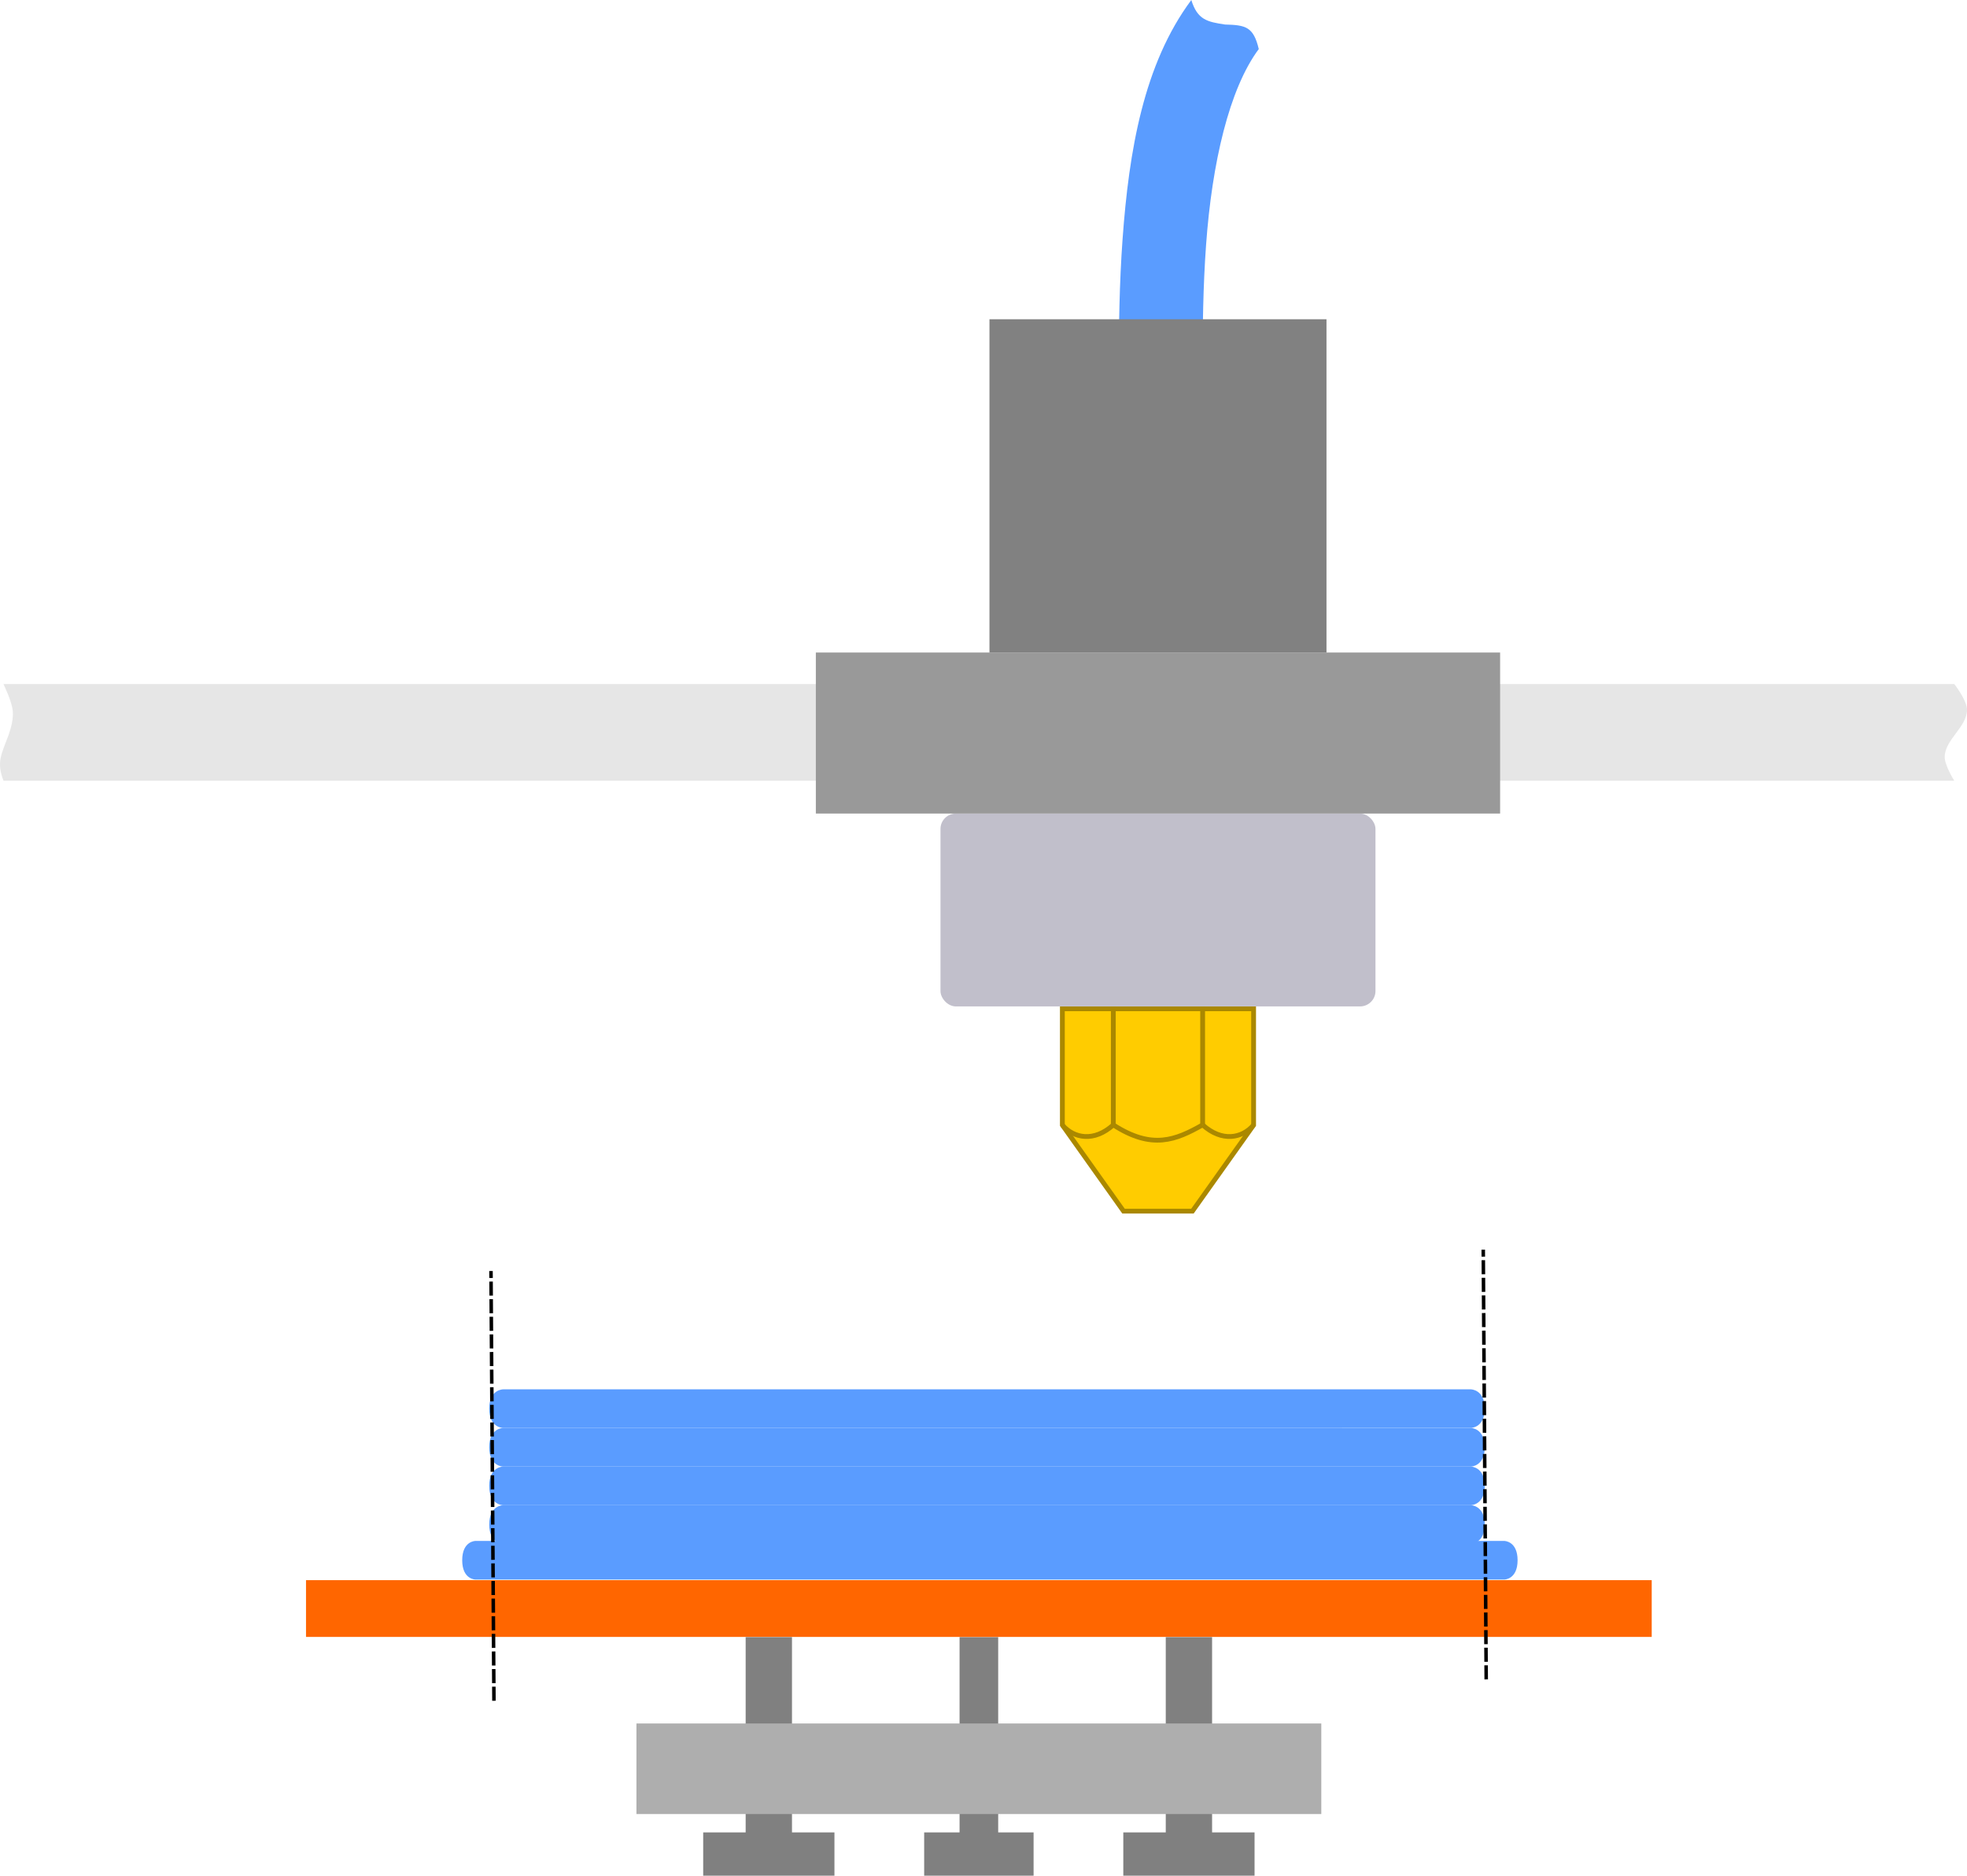 <?xml version="1.0" encoding="UTF-8" standalone="no"?>
<svg
   xmlns:osb="http://www.openswatchbook.org/uri/2009/osb"
   xmlns:dc="http://purl.org/dc/elements/1.1/"
   xmlns:cc="http://creativecommons.org/ns#"
   xmlns:rdf="http://www.w3.org/1999/02/22-rdf-syntax-ns#"
   xmlns:svg="http://www.w3.org/2000/svg"
   xmlns="http://www.w3.org/2000/svg"
   xmlns:sodipodi="http://sodipodi.sourceforge.net/DTD/sodipodi-0.dtd"
   xmlns:inkscape="http://www.inkscape.org/namespaces/inkscape"
   width="126.648mm"
   height="120.75mm"
   viewBox="0 0 126.648 120.75"
   version="1.1"
   id="svg8"
   inkscape:version="1.0 (4035a4fb49, 2020-05-01)"
   sodipodi:docname="034.svg"
   inkscape:export-xdpi="205.25"
   inkscape:export-ydpi="205.25">
  <title
     id="title9220">XY Compensation de la première couche</title>
  <defs
     id="defs2">
    <inkscape:path-effect
       effect="bspline"
       id="path-effect1473"
       is_visible="true"
       lpeversion="1"
       weight="33.333"
       steps="2"
       helper_size="0"
       apply_no_weight="true"
       apply_with_weight="true"
       only_selected="false" />
    <inkscape:path-effect
       only_selected="false"
       apply_with_weight="true"
       apply_no_weight="true"
       helper_size="0"
       steps="2"
       weight="33.333"
       lpeversion="1"
       is_visible="true"
       id="path-effect1454"
       effect="bspline" />
    <marker
       inkscape:isstock="true"
       style="overflow:visible"
       id="marker8998"
       refX="0"
       refY="0"
       orient="auto"
       inkscape:stockid="Arrow2Send">
      <path
         transform="matrix(-0.3,0,0,-0.3,0.69,0)"
         d="M 8.719,4.034 -2.207,0.016 8.719,-4.002 c -1.745,2.372 -1.735,5.617 -6e-7,8.035 z"
         style="fill:#ffffff;fill-opacity:1;fill-rule:evenodd;stroke:#ffffff;stroke-width:0.625;stroke-linejoin:round;stroke-opacity:1"
         id="path8996" />
    </marker>
    <marker
       inkscape:isstock="true"
       style="overflow:visible"
       id="marker8994"
       refX="0"
       refY="0"
       orient="auto"
       inkscape:stockid="Arrow2Sstart">
      <path
         transform="matrix(0.3,0,0,0.3,-0.69,0)"
         d="M 8.719,4.034 -2.207,0.016 8.719,-4.002 c -1.745,2.372 -1.735,5.617 -6e-7,8.035 z"
         style="fill:#ffffff;fill-opacity:1;fill-rule:evenodd;stroke:#ffffff;stroke-width:0.625;stroke-linejoin:round;stroke-opacity:1"
         id="path8992" />
    </marker>
    <marker
       inkscape:isstock="true"
       style="overflow:visible"
       id="marker9000"
       refX="0"
       refY="0"
       orient="auto"
       inkscape:stockid="Arrow2Send">
      <path
         transform="matrix(-0.3,0,0,-0.3,0.69,0)"
         d="M 8.719,4.034 -2.207,0.016 8.719,-4.002 c -1.745,2.372 -1.735,5.617 -6e-7,8.035 z"
         style="fill:#ffffff;fill-opacity:1;fill-rule:evenodd;stroke:#ffffff;stroke-width:0.625;stroke-linejoin:round;stroke-opacity:1"
         id="path8998" />
    </marker>
    <marker
       inkscape:isstock="true"
       style="overflow:visible"
       id="marker8918"
       refX="0"
       refY="0"
       orient="auto"
       inkscape:stockid="Arrow2Sstart">
      <path
         transform="matrix(0.3,0,0,0.3,-0.69,0)"
         d="M 8.719,4.034 -2.207,0.016 8.719,-4.002 c -1.745,2.372 -1.735,5.617 -6e-7,8.035 z"
         style="fill:#ffffff;fill-opacity:1;fill-rule:evenodd;stroke:#ffffff;stroke-width:0.625;stroke-linejoin:round;stroke-opacity:1"
         id="path8916" />
    </marker>
    <marker
       inkscape:stockid="Arrow2Mend"
       orient="auto"
       refY="0"
       refX="0"
       id="Arrow2Mend"
       style="overflow:visible"
       inkscape:isstock="true">
      <path
         id="path4839"
         style="fill:#ff0000;fill-opacity:1;fill-rule:evenodd;stroke:#ff0000;stroke-width:0.625;stroke-linejoin:round;stroke-opacity:1"
         d="M 8.719,4.034 -2.207,0.016 8.719,-4.002 c -1.745,2.372 -1.735,5.617 -6e-7,8.035 z"
         transform="scale(-0.6)" />
    </marker>
    <marker
       inkscape:stockid="Arrow2Mstart"
       orient="auto"
       refY="0"
       refX="0"
       id="Arrow2Mstart"
       style="overflow:visible"
       inkscape:isstock="true">
      <path
         id="path4836"
         style="fill:#ff0000;fill-opacity:1;fill-rule:evenodd;stroke:#ff0000;stroke-width:0.625;stroke-linejoin:round;stroke-opacity:1"
         d="M 8.719,4.034 -2.207,0.016 8.719,-4.002 c -1.745,2.372 -1.735,5.617 -6e-7,8.035 z"
         transform="scale(0.6)" />
    </marker>
    <marker
       inkscape:stockid="Arrow1Mstart"
       orient="auto"
       refY="0"
       refX="0"
       id="marker5160"
       style="overflow:visible"
       inkscape:isstock="true">
      <path
         id="path5158"
         d="M 0,0 5,-5 -12.5,0 5,5 Z"
         style="fill:#ff0000;fill-opacity:1;fill-rule:evenodd;stroke:#ff0000;stroke-width:1pt;stroke-opacity:1"
         transform="matrix(0.4,0,0,0.4,4,0)" />
    </marker>
    <marker
       inkscape:stockid="Arrow1Mend"
       orient="auto"
       refY="0"
       refX="0"
       id="Arrow1Mend"
       style="overflow:visible"
       inkscape:isstock="true">
      <path
         id="path4821"
         d="M 0,0 5,-5 -12.5,0 5,5 Z"
         style="fill:#ff0000;fill-opacity:1;fill-rule:evenodd;stroke:#ff0000;stroke-width:1pt;stroke-opacity:1"
         transform="matrix(-0.4,0,0,-0.4,-4,0)" />
    </marker>
    <marker
       inkscape:stockid="Arrow1Mstart"
       orient="auto"
       refY="0"
       refX="0"
       id="Arrow1Mstart"
       style="overflow:visible"
       inkscape:isstock="true">
      <path
         id="path4818"
         d="M 0,0 5,-5 -12.5,0 5,5 Z"
         style="fill:#ff0000;fill-opacity:1;fill-rule:evenodd;stroke:#ff0000;stroke-width:1pt;stroke-opacity:1"
         transform="matrix(0.4,0,0,0.4,4,0)" />
    </marker>
    <marker
       inkscape:stockid="Arrow1Lstart"
       orient="auto"
       refY="0"
       refX="0"
       id="Arrow1Lstart"
       style="overflow:visible"
       inkscape:isstock="true">
      <path
         id="path4812"
         d="M 0,0 5,-5 -12.5,0 5,5 Z"
         style="fill:#ff0000;fill-opacity:1;fill-rule:evenodd;stroke:#ff0000;stroke-width:1pt;stroke-opacity:1"
         transform="matrix(0.8,0,0,0.8,10,0)" />
    </marker>
    <inkscape:path-effect
       lpeversion="0"
       steps="8"
       equidistant_spacing="true"
       trajectory="m 110.254,95.159 v -9e-5"
       is_visible="true"
       id="path-effect6324"
       effect="interpolate" />
    <inkscape:path-effect
       lpeversion="0"
       steps="5"
       equidistant_spacing="true"
       trajectory="m 80.488,98.665 -3e-6,-8.9e-5"
       is_visible="true"
       id="path-effect2617"
       effect="interpolate" />
    <inkscape:path-effect
       lpeversion="0"
       interpolator_type="Linear"
       is_visible="true"
       id="path-effect2615"
       effect="interpolate_points" />
    <inkscape:path-effect
       close="true"
       join="true"
       fuse="false"
       lpeversion="0"
       reversesecond="false"
       secondpath=""
       linkedpath=""
       is_visible="true"
       id="path-effect7754"
       effect="fill_between_strokes" />
    <inkscape:path-effect
       lpeversion="0"
       min_radius="5"
       phi="5"
       teeth="10"
       is_visible="true"
       id="path-effect7752"
       effect="gears" />
    <inkscape:path-effect
       lpeversion="0"
       back_thickness="0.25"
       front_thickness="1"
       stroke_width_bottom="1"
       stroke_width_top="1"
       fat_output="true"
       bottom_smth_variation="0;1"
       top_smth_variation="0;1"
       scale_tb="1"
       scale_tf="1"
       scale_bb="1"
       scale_bf="1"
       top_tgt_variation="0;1"
       bottom_tgt_variation="0;1"
       top_edge_variation="2.318;1"
       bottom_edge_variation="2.318;1"
       bender="80.488,98.665 , 5,0"
       do_bend="true"
       growth="0"
       dist_rdm="75;1"
       direction="80.488,93.665 , 5.795,0"
       is_visible="true"
       id="path-effect7750"
       effect="rough_hatches" />
    <inkscape:path-effect
       lpeversion="0"
       interpolator_type="Linear"
       is_visible="true"
       id="path-effect7748"
       effect="interpolate_points" />
    <inkscape:path-effect
       lpeversion="0"
       spray_tool_friendly="false"
       fixed_displacement="false"
       shift_nodes="true"
       handles="along"
       global_randomize="1;1"
       displace_y="10;1"
       displace_x="10;1"
       segments="2"
       max_segment_size="10"
       method="segments"
       is_visible="true"
       id="path-effect7746"
       effect="roughen" />
    <inkscape:path-effect
       lpeversion="0"
       border_marks="both"
       mark_dir="left"
       offset="0"
       shift="0"
       major_mark_steps="5"
       minor_mark_length="7"
       mark_length="14"
       mark_distance="20"
       unit="px"
       is_visible="true"
       id="path-effect7744"
       effect="ruler" />
    <inkscape:path-effect
       original_d="false"
       show_center_node="false"
       lpeversion="0"
       scale_nodes_and_handles="10"
       original_path="true"
       handles="true"
       nodes="true"
       is_visible="true"
       id="path-effect7738"
       effect="show_handles" />
    <inkscape:path-effect
       lpeversion="0"
       simplify_just_coalesce="false"
       simplify_individual_paths="false"
       helper_size="5"
       smooth_angles="0"
       threshold="0.002"
       steps="3"
       is_visible="true"
       id="path-effect7736"
       effect="simplify" />
    <inkscape:path-effect
       lpeversion="0"
       tgtlength_rdm="0.3;1"
       tgtlength="100"
       tgtscale="10"
       tgt_places_rdmness="1;1"
       nbtangents="5"
       tremble_frequency="1"
       tremble_size="5;1"
       parallel_offset="5;1"
       ends_tolerance="0.1;1"
       strokeoverlap_rdm="0.3;1"
       strokeoverlap="0.3"
       strokelength_rdm="0.3;1"
       strokelength="100"
       nbiter_approxstrokes="5"
       is_visible="true"
       id="path-effect7734"
       effect="sketch" />
    <inkscape:path-effect
       lpeversion="0"
       is_visible="true"
       id="path-effect7732"
       effect="spiro" />
    <inkscape:path-effect
       lock_length="false"
       lpeversion="0"
       lock_angle="false"
       lock_lenght="false"
       flip_horizontal="false"
       flip_vertical="false"
       from_original_width="false"
       elastic="false"
       offset="0"
       stretch="1"
       helper_size="3"
       last_knot="12"
       first_knot="1"
       is_visible="true"
       id="path-effect7728"
       end="80.488,92.941"
       start="76.363,87.834"
       effect="transform_2pts" />
    <inkscape:path-effect
       lpeversion="0"
       maxComplexity="1000"
       drawall="true"
       nbgenerations="1"
       similar_only="false"
       generator="m 68.899,110.255 h 7.726 m 7.726,0 h 7.726"
       ref_path="M 68.899,98.665 H 92.078"
       is_visible="true"
       id="path-effect4037"
       effect="vonkoch" />
    <inkscape:path-effect
       lpeversion="0"
       interpolator_type="Linear"
       is_visible="true"
       id="path-effect4035"
       effect="interpolate_points" />
    <inkscape:path-effect
       lpeversion="0"
       interpolator_type="Linear"
       is_visible="true"
       id="path-effect3996"
       effect="interpolate_points" />
    <inkscape:path-effect
       lpeversion="0"
       interpolator_type="Linear"
       is_visible="true"
       id="path-effect3990"
       effect="interpolate_points" />
    <inkscape:path-effect
       lpeversion="0"
       interpolator_type="Linear"
       is_visible="true"
       id="path-effect3980"
       effect="interpolate_points" />
    <marker
       inkscape:stockid="DotL"
       orient="auto"
       refY="0"
       refX="0"
       id="DotL"
       style="overflow:visible"
       inkscape:isstock="true">
      <path
         inkscape:connector-curvature="0"
         id="path1538"
         d="m -2.5,-1 c 0,2.76 -2.24,5 -5,5 -2.76,0 -5,-2.24 -5,-5 0,-2.76 2.24,-5 5,-5 2.76,0 5,2.24 5,5 z"
         style="fill:#4d4d4d;fill-opacity:1;fill-rule:evenodd;stroke:#4d4d4d;stroke-width:1pt;stroke-opacity:1"
         transform="matrix(0.8,0,0,0.8,5.92,0.8)" />
    </marker>
    <marker
       style="overflow:visible"
       refY="0"
       refX="0"
       orient="auto"
       id="DistanceX">
      <path
         inkscape:connector-curvature="0"
         id="path836"
         style="stroke:#000000;stroke-width:0.5"
         d="M 3,-3 -3,3 M 0,-5 V 5" />
    </marker>
    <pattern
       y="0"
       x="0"
       width="8"
       patternUnits="userSpaceOnUse"
       id="Hatch"
       height="8">
      <path
         id="path839"
         stroke-width="0.25"
         stroke="#000000"
         linecap="square"
         d="M8 4 l-4,4" />
      <path
         id="path841"
         stroke-width="0.25"
         stroke="#000000"
         linecap="square"
         d="M6 2 l-4,4" />
      <path
         id="path843"
         stroke-width="0.25"
         stroke="#000000"
         linecap="square"
         d="M4 0 l-4,4" />
    </pattern>
    <symbol
       id="*MODEL_SPACE" />
    <symbol
       id="*PAPER_SPACE" />
    <marker
       id="DistanceX-1"
       orient="auto"
       refX="0"
       refY="0"
       style="overflow:visible">
      <path
         inkscape:connector-curvature="0"
         d="M 3,-3 -3,3 M 0,-5 V 5"
         style="stroke:#000000;stroke-width:0.5"
         id="path7369" />
    </marker>
    <pattern
       height="8"
       id="Hatch-4"
       patternUnits="userSpaceOnUse"
       width="8"
       x="0"
       y="0">
      <path
         d="M8 4 l-4,4"
         linecap="square"
         stroke="#000000"
         stroke-width="0.25"
         id="path7372" />
      <path
         d="M6 2 l-4,4"
         linecap="square"
         stroke="#000000"
         stroke-width="0.25"
         id="path7374" />
      <path
         d="M4 0 l-4,4"
         linecap="square"
         stroke="#000000"
         stroke-width="0.25"
         id="path7376" />
    </pattern>
    <symbol
       id="*MODEL_SPACE-9" />
    <symbol
       id="*PAPER_SPACE-1" />
    <linearGradient
       id="linearGradient2050"
       osb:paint="solid">
      <stop
         style="stop-color:#cccccc;stop-opacity:1;"
         offset="0"
         id="stop2048" />
    </linearGradient>
    <marker
       style="overflow:visible"
       id="marker9992"
       refX="0"
       refY="0"
       orient="auto">
      <path
         transform="matrix(-0.3,0,0,-0.3,0.69,0)"
         d="M 8.719,4.034 -2.207,0.016 8.719,-4.002 c -1.745,2.372 -1.735,5.617 -6e-7,8.035 z"
         style="fill:#ffffff;fill-opacity:1;fill-rule:evenodd;stroke:#ffffff;stroke-width:0.625;stroke-linejoin:round;stroke-opacity:1"
         id="path9990" />
    </marker>
    <marker
       style="overflow:visible"
       id="marker9898"
       refX="0"
       refY="0"
       orient="auto">
      <path
         transform="matrix(0.3,0,0,0.3,-0.69,0)"
         d="M 8.719,4.034 -2.207,0.016 8.719,-4.002 c -1.745,2.372 -1.735,5.617 -6e-7,8.035 z"
         style="fill:#ffffff;fill-opacity:1;fill-rule:evenodd;stroke:#ffffff;stroke-width:0.625;stroke-linejoin:round;stroke-opacity:1"
         id="path9896" />
    </marker>
    <marker
       style="overflow:visible"
       id="marker9000-8"
       refX="0"
       refY="0"
       orient="auto">
      <path
         transform="matrix(-0.3,0,0,-0.3,0.69,0)"
         d="M 8.719,4.034 -2.207,0.016 8.719,-4.002 c -1.745,2.372 -1.735,5.617 -6e-7,8.035 z"
         style="fill:#ffffff;fill-opacity:1;fill-rule:evenodd;stroke:#ffffff;stroke-width:0.625;stroke-linejoin:round;stroke-opacity:1"
         id="path8998-0" />
    </marker>
    <marker
       style="overflow:visible"
       id="marker8918-2"
       refX="0"
       refY="0"
       orient="auto">
      <path
         transform="matrix(0.3,0,0,0.3,-0.69,0)"
         d="M 8.719,4.034 -2.207,0.016 8.719,-4.002 c -1.745,2.372 -1.735,5.617 -6e-7,8.035 z"
         style="fill:#ffffff;fill-opacity:1;fill-rule:evenodd;stroke:#ffffff;stroke-width:0.625;stroke-linejoin:round;stroke-opacity:1"
         id="path8916-4" />
    </marker>
    <marker
       orient="auto"
       refY="0"
       refX="0"
       id="Arrow2Mend-8"
       style="overflow:visible">
      <path
         id="path4839-3"
         style="fill:#ff0000;fill-opacity:1;fill-rule:evenodd;stroke:#ff0000;stroke-width:0.625;stroke-linejoin:round;stroke-opacity:1"
         d="M 8.719,4.034 -2.207,0.016 8.719,-4.002 c -1.745,2.372 -1.735,5.617 -6e-7,8.035 z"
         transform="scale(-0.6)" />
    </marker>
    <marker
       orient="auto"
       refY="0"
       refX="0"
       id="Arrow2Mstart-9"
       style="overflow:visible">
      <path
         id="path4836-0"
         style="fill:#ff0000;fill-opacity:1;fill-rule:evenodd;stroke:#ff0000;stroke-width:0.625;stroke-linejoin:round;stroke-opacity:1"
         d="M 8.719,4.034 -2.207,0.016 8.719,-4.002 c -1.745,2.372 -1.735,5.617 -6e-7,8.035 z"
         transform="scale(0.6)" />
    </marker>
    <marker
       orient="auto"
       refY="0"
       refX="0"
       id="marker5160-5"
       style="overflow:visible">
      <path
         id="path5158-2"
         d="M 0,0 5,-5 -12.5,0 5,5 Z"
         style="fill:#ff0000;fill-opacity:1;fill-rule:evenodd;stroke:#ff0000;stroke-width:1pt;stroke-opacity:1"
         transform="matrix(0.4,0,0,0.4,4,0)" />
    </marker>
    <marker
       orient="auto"
       refY="0"
       refX="0"
       id="Arrow1Mend-2"
       style="overflow:visible">
      <path
         id="path4821-7"
         d="M 0,0 5,-5 -12.5,0 5,5 Z"
         style="fill:#ff0000;fill-opacity:1;fill-rule:evenodd;stroke:#ff0000;stroke-width:1pt;stroke-opacity:1"
         transform="matrix(-0.4,0,0,-0.4,-4,0)" />
    </marker>
    <marker
       orient="auto"
       refY="0"
       refX="0"
       id="Arrow1Mstart-3"
       style="overflow:visible">
      <path
         id="path4818-7"
         d="M 0,0 5,-5 -12.5,0 5,5 Z"
         style="fill:#ff0000;fill-opacity:1;fill-rule:evenodd;stroke:#ff0000;stroke-width:1pt;stroke-opacity:1"
         transform="matrix(0.4,0,0,0.4,4,0)" />
    </marker>
    <marker
       orient="auto"
       refY="0"
       refX="0"
       id="Arrow1Lstart-9"
       style="overflow:visible">
      <path
         id="path4812-0"
         d="M 0,0 5,-5 -12.5,0 5,5 Z"
         style="fill:#ff0000;fill-opacity:1;fill-rule:evenodd;stroke:#ff0000;stroke-width:1pt;stroke-opacity:1"
         transform="matrix(0.8,0,0,0.8,10,0)" />
    </marker>
    <marker
       orient="auto"
       refY="0"
       refX="0"
       id="DotL-2"
       style="overflow:visible">
      <path
         id="path1538-3"
         d="m -2.5,-1 c 0,2.76 -2.24,5 -5,5 -2.76,0 -5,-2.24 -5,-5 0,-2.76 2.24,-5 5,-5 2.76,0 5,2.24 5,5 z"
         style="fill:#4d4d4d;fill-opacity:1;fill-rule:evenodd;stroke:#4d4d4d;stroke-width:1pt;stroke-opacity:1"
         transform="matrix(0.8,0,0,0.8,5.92,0.8)" />
    </marker>
    <marker
       style="overflow:visible"
       refY="0"
       refX="0"
       orient="auto"
       id="DistanceX-9">
      <path
         id="path836-9"
         style="stroke:#000000;stroke-width:0.5"
         d="M 3,-3 -3,3 M 0,-5 V 5" />
    </marker>
    <pattern
       y="0"
       x="0"
       width="8"
       patternUnits="userSpaceOnUse"
       id="Hatch-7"
       height="8">
      <path
         id="path839-0"
         stroke-width="0.25"
         stroke="#000000"
         linecap="square"
         d="M8 4 l-4,4" />
      <path
         id="path841-3"
         stroke-width="0.25"
         stroke="#000000"
         linecap="square"
         d="M6 2 l-4,4" />
      <path
         id="path843-9"
         stroke-width="0.25"
         stroke="#000000"
         linecap="square"
         d="M4 0 l-4,4" />
    </pattern>
    <symbol
       id="*MODEL_SPACE-8" />
    <symbol
       id="*PAPER_SPACE-6" />
    <marker
       id="DistanceX-1-5"
       orient="auto"
       refX="0"
       refY="0"
       style="overflow:visible">
      <path
         d="M 3,-3 -3,3 M 0,-5 V 5"
         style="stroke:#000000;stroke-width:0.5"
         id="path7369-7" />
    </marker>
    <pattern
       height="8"
       id="Hatch-4-6"
       patternUnits="userSpaceOnUse"
       width="8"
       x="0"
       y="0">
      <path
         d="M8 4 l-4,4"
         linecap="square"
         stroke="#000000"
         stroke-width="0.25"
         id="path7372-2" />
      <path
         d="M6 2 l-4,4"
         linecap="square"
         stroke="#000000"
         stroke-width="0.25"
         id="path7374-7" />
      <path
         d="M4 0 l-4,4"
         linecap="square"
         stroke="#000000"
         stroke-width="0.25"
         id="path7376-0" />
    </pattern>
    <symbol
       id="*MODEL_SPACE-9-3" />
    <symbol
       id="*PAPER_SPACE-1-9" />
  </defs>
  <sodipodi:namedview
     fit-margin-bottom="0"
     fit-margin-right="0"
     fit-margin-left="0"
     fit-margin-top="0"
     id="base"
     pagecolor="#ffffff"
     bordercolor="#666666"
     borderopacity="1.0"
     inkscape:pageopacity="1"
     inkscape:pageshadow="2"
     inkscape:zoom="1.4"
     inkscape:cx="450.10366"
     inkscape:cy="165.90626"
     inkscape:document-units="mm"
     inkscape:current-layer="layer1"
     showgrid="false"
     inkscape:window-width="1920"
     inkscape:window-height="1017"
     inkscape:window-x="1592"
     inkscape:window-y="-8"
     inkscape:window-maximized="1"
     inkscape:snap-bbox="true"
     inkscape:bbox-paths="true"
     inkscape:bbox-nodes="true"
     inkscape:snap-bbox-edge-midpoints="true"
     inkscape:snap-bbox-midpoints="true"
     inkscape:snap-nodes="true"
     showguides="true"
     inkscape:pagecheckerboard="false"
     showborder="true"
     inkscape:showpageshadow="true"
     borderlayer="false"
     inkscape:snap-perpendicular="true"
     inkscape:snap-tangential="true"
     inkscape:snap-global="true"
     inkscape:guide-bbox="true"
     inkscape:snap-center="true"
     inkscape:snap-object-midpoints="true"
     inkscape:document-rotation="0" />
  <g
     inkscape:label="Layer 1"
     inkscape:groupmode="layer"
     id="layer1"
     transform="translate(-154.078,-156.266)">
    <path
       sodipodi:nodetypes="ccccccccc"
       inkscape:connector-curvature="0"
       id="path4485"
       d="m 215.861,261.657 v 12.575 h -2.279 v 2.784 h 7.045 v -2.784 h -2.279 v -12.575 z"
       style="opacity:1;fill:#808080;fill-opacity:1;fill-rule:evenodd;stroke:none;stroke-width:0.281;stroke-linecap:square;stroke-linejoin:miter;stroke-miterlimit:4;stroke-dasharray:none;stroke-dashoffset:0;stroke-opacity:1" />
    <path
       style="opacity:1;fill:#e6e6e6;fill-opacity:1;fill-rule:evenodd;stroke:none;stroke-width:0.308;stroke-linecap:square;stroke-linejoin:miter;stroke-miterlimit:4;stroke-dasharray:none;stroke-dashoffset:0;stroke-opacity:1"
       d="m 154.301,200.302 h 125.604 c 0,0 0.814,1.032 0.82,1.642 0.011,1.113 -1.398,1.912 -1.435,3.024 -0.019,0.556 0.615,1.556 0.615,1.556 H 154.301 c -0.452,-1.182 -0.153,-1.652 0.331,-2.948 0.171,-0.491 0.311,-1.017 0.269,-1.535 -0.049,-0.611 -0.601,-1.74 -0.601,-1.74 z"
       id="rect4209"
       inkscape:connector-curvature="0"
       sodipodi:nodetypes="ccaacccsc" />
    <rect
       style="opacity:1;fill:#ff6600;fill-opacity:1;fill-rule:evenodd;stroke:none;stroke-width:0.419;stroke-linecap:square;stroke-linejoin:miter;stroke-miterlimit:4;stroke-dasharray:none;stroke-dashoffset:0;stroke-opacity:1"
       id="rect4211"
       width="86.645"
       height="3.654"
       x="173.781"
       y="257.992" />
    <path
       style="opacity:1;fill:#808080;fill-opacity:1;fill-rule:evenodd;stroke:none;stroke-width:0.308;stroke-linecap:square;stroke-linejoin:miter;stroke-miterlimit:4;stroke-dasharray:none;stroke-dashoffset:0;stroke-opacity:1"
       d="m 202.088,261.657 v 12.575 h -2.734 v 2.784 h 8.451 v -2.784 h -2.734 v -12.575 z"
       id="rect4459"
       inkscape:connector-curvature="0"
       sodipodi:nodetypes="ccccccccc" />
    <path
       sodipodi:nodetypes="ccccccccc"
       inkscape:connector-curvature="0"
       id="path4495"
       d="m 232.12,261.657 v 12.575 h 2.734 v 2.784 h -8.451 v -2.784 h 2.734 v -12.575 z"
       style="opacity:1;fill:#808080;fill-opacity:1;fill-rule:evenodd;stroke:none;stroke-width:0.308;stroke-linecap:square;stroke-linejoin:miter;stroke-miterlimit:4;stroke-dasharray:none;stroke-dashoffset:0;stroke-opacity:1" />
    <rect
       ry="0"
       y="267.218"
       x="195.056"
       height="5.832"
       width="44.095"
       id="rect4213"
       style="opacity:1;fill:#aeaeae;fill-opacity:1;fill-rule:evenodd;stroke:none;stroke-width:0.154;stroke-linecap:square;stroke-linejoin:miter;stroke-miterlimit:4;stroke-dasharray:none;stroke-dashoffset:0;stroke-opacity:1" />
    <g
       transform="translate(45.665)"
       id="g9141">
      <path
         style="color:#000000;font-style:normal;font-variant:normal;font-weight:normal;font-stretch:normal;font-size:medium;line-height:normal;font-family:sans-serif;font-variant-ligatures:normal;font-variant-position:normal;font-variant-caps:normal;font-variant-numeric:normal;font-variant-alternates:normal;font-feature-settings:normal;text-indent:0;text-align:start;text-decoration:none;text-decoration-line:none;text-decoration-style:solid;text-decoration-color:#000000;letter-spacing:normal;word-spacing:normal;text-transform:none;writing-mode:lr-tb;direction:ltr;text-orientation:mixed;dominant-baseline:auto;baseline-shift:baseline;text-anchor:start;white-space:normal;shape-padding:0;clip-rule:nonzero;display:inline;overflow:visible;visibility:visible;opacity:1;isolation:auto;mix-blend-mode:normal;color-interpolation:sRGB;color-interpolation-filters:linearRGB;solid-color:#000000;solid-opacity:1;vector-effect:none;fill:#5a9cff;fill-opacity:1;fill-rule:evenodd;stroke:none;stroke-width:5.358;stroke-linecap:butt;stroke-linejoin:miter;stroke-miterlimit:4;stroke-dasharray:none;stroke-dashoffset:0;stroke-opacity:1;color-rendering:auto;image-rendering:auto;shape-rendering:auto;text-rendering:auto;enable-background:accumulate"
         d="m 185.117,156.266 c 0.397,1.281 1.031,1.407 2.172,1.579 1.341,0.032 1.831,0.151 2.172,1.579 -1.91,2.565 -3.012,7.344 -3.393,12.604 -0.381,5.259 -0.159,10.931 -0.137,15.485 l -5.391,0.025 c -0.021,-4.393 -0.259,-10.219 0.152,-15.891 0.411,-5.672 1.357,-11.259 4.425,-15.379 v 0 0 z"
         id="path4806"
         inkscape:connector-curvature="0"
         sodipodi:nodetypes="cccsccsccccc" />
      <g
         transform="matrix(0.62,0,0,0.613,90.901,118.271)"
         id="g4517">
        <g
           id="g4203"
           transform="translate(43.5,110.115)">
          <path
             sodipodi:nodetypes="ccccccc"
             inkscape:connector-curvature="0"
             id="rect4162"
             d="m 95.071,57.812 h 19.859 v 12.211 l -6.35,9.036 h -7.159 l -6.35,-9.036 z"
             style="opacity:1;fill:#ffcc00;fill-opacity:1;fill-rule:evenodd;stroke:#aa8800;stroke-width:0.5;stroke-linecap:square;stroke-linejoin:miter;stroke-miterlimit:4;stroke-dasharray:none;stroke-dashoffset:0;stroke-opacity:1" />
          <path
             inkscape:connector-curvature="0"
             id="path4187"
             d="M 100.362,57.562 V 70.003"
             style="color:#000000;clip-rule:nonzero;display:inline;overflow:visible;visibility:visible;opacity:1;isolation:auto;mix-blend-mode:normal;color-interpolation:sRGB;color-interpolation-filters:linearRGB;solid-color:#000000;solid-opacity:1;fill:none;fill-opacity:1;fill-rule:evenodd;stroke:#aa8800;stroke-width:0.5;stroke-linecap:butt;stroke-linejoin:miter;stroke-miterlimit:4;stroke-dasharray:none;stroke-dashoffset:0;stroke-opacity:1;color-rendering:auto;image-rendering:auto;shape-rendering:auto;text-rendering:auto;enable-background:accumulate" />
          <path
             style="color:#000000;clip-rule:nonzero;display:inline;overflow:visible;visibility:visible;opacity:1;isolation:auto;mix-blend-mode:normal;color-interpolation:sRGB;color-interpolation-filters:linearRGB;solid-color:#000000;solid-opacity:1;fill:none;fill-opacity:1;fill-rule:evenodd;stroke:#aa8800;stroke-width:0.5;stroke-linecap:butt;stroke-linejoin:miter;stroke-miterlimit:4;stroke-dasharray:none;stroke-dashoffset:0;stroke-opacity:1;color-rendering:auto;image-rendering:auto;shape-rendering:auto;text-rendering:auto;enable-background:accumulate"
             d="M 109.638,57.562 V 70.003"
             id="path4189"
             inkscape:connector-curvature="0" />
          <path
             sodipodi:nodetypes="cc"
             inkscape:connector-curvature="0"
             id="path4191"
             d="m 100.362,70.003 c 4.034,2.636 6.485,1.592 9.275,0"
             style="color:#000000;clip-rule:nonzero;display:inline;overflow:visible;visibility:visible;opacity:1;isolation:auto;mix-blend-mode:normal;color-interpolation:sRGB;color-interpolation-filters:linearRGB;solid-color:#000000;solid-opacity:1;fill:none;fill-opacity:1;fill-rule:evenodd;stroke:#aa8800;stroke-width:0.5;stroke-linecap:butt;stroke-linejoin:miter;stroke-miterlimit:4;stroke-dasharray:none;stroke-dashoffset:0;stroke-opacity:1;color-rendering:auto;image-rendering:auto;shape-rendering:auto;text-rendering:auto;enable-background:accumulate" />
          <path
             style="color:#000000;clip-rule:nonzero;display:inline;overflow:visible;visibility:visible;opacity:1;isolation:auto;mix-blend-mode:normal;color-interpolation:sRGB;color-interpolation-filters:linearRGB;solid-color:#000000;solid-opacity:1;fill:none;fill-opacity:1;fill-rule:evenodd;stroke:#aa8800;stroke-width:0.5;stroke-linecap:butt;stroke-linejoin:miter;stroke-miterlimit:4;stroke-dasharray:none;stroke-dashoffset:0;stroke-opacity:1;color-rendering:auto;image-rendering:auto;shape-rendering:auto;text-rendering:auto;enable-background:accumulate"
             d="m 95.071,70.023 c 1.211,1.4 3.286,1.805 5.292,-0.02"
             id="path4193"
             inkscape:connector-curvature="0"
             sodipodi:nodetypes="cc" />
          <path
             sodipodi:nodetypes="cc"
             inkscape:connector-curvature="0"
             id="path4195"
             d="m 114.929,70.023 c -1.211,1.4 -3.286,1.805 -5.292,-0.02"
             style="color:#000000;clip-rule:nonzero;display:inline;overflow:visible;visibility:visible;opacity:1;isolation:auto;mix-blend-mode:normal;color-interpolation:sRGB;color-interpolation-filters:linearRGB;solid-color:#000000;solid-opacity:1;fill:none;fill-opacity:1;fill-rule:evenodd;stroke:#aa8800;stroke-width:0.5;stroke-linecap:butt;stroke-linejoin:miter;stroke-miterlimit:4;stroke-dasharray:none;stroke-dashoffset:0;stroke-opacity:1;color-rendering:auto;image-rendering:auto;shape-rendering:auto;text-rendering:auto;enable-background:accumulate" />
        </g>
        <rect
           style="opacity:1;fill:#c1bfcb;fill-opacity:1;fill-rule:evenodd;stroke:none;stroke-width:0.493;stroke-linecap:square;stroke-linejoin:miter;stroke-miterlimit:4;stroke-dasharray:none;stroke-dashoffset:0;stroke-opacity:1"
           id="rect4205"
           width="45.172"
           height="20.256"
           x="125.914"
           y="147.421"
           ry="1.61" />
        <rect
           style="opacity:1;fill:#999999;fill-opacity:1;fill-rule:evenodd;stroke:none;stroke-width:0.333;stroke-linecap:square;stroke-linejoin:miter;stroke-miterlimit:4;stroke-dasharray:none;stroke-dashoffset:0;stroke-opacity:1"
           id="rect4207"
           width="71.06"
           height="16.911"
           x="112.97"
           y="130.51"
           ry="0" />
        <rect
           ry="0"
           y="95.51"
           x="131"
           height="35"
           width="35"
           id="rect4503"
           style="opacity:1;fill:#818181;fill-opacity:1;fill-rule:evenodd;stroke:none;stroke-width:0.336;stroke-linecap:square;stroke-linejoin:miter;stroke-miterlimit:4;stroke-dasharray:none;stroke-dashoffset:0;stroke-opacity:1" />
      </g>
    </g>
    <path
       sodipodi:nodetypes="cczcczc"
       inkscape:connector-curvature="0"
       id="path9010"
       d="m 186.468,253.166 h 62.315 c 0,0 0.891,0.007 0.891,1.243 0,1.235 -0.891,1.243 -0.891,1.243 H 186.468 c 0,0 -0.891,-0.001 -0.891,-1.243 0,-1.242 0.891,-1.243 0.891,-1.243 z"
       style="fill:#5a9cff;fill-opacity:1;fill-rule:evenodd;stroke:none;stroke-width:0.352;stroke-linecap:square;stroke-linejoin:miter;stroke-miterlimit:4;stroke-dasharray:none;stroke-dashoffset:0;stroke-opacity:1" />
    <path
       sodipodi:nodetypes="cczcczc"
       inkscape:connector-curvature="0"
       id="path9014"
       d="m 184.688,255.467 h 66.252 c 0,0 0.85,0.007 0.85,1.243 0,1.235 -0.85,1.243 -0.85,1.243 h -66.252 c 0,0 -0.85,-10e-4 -0.85,-1.243 0,-1.242 0.85,-1.243 0.85,-1.243 z"
       style="fill:#5a9cff;fill-opacity:1;fill-rule:evenodd;stroke:none;stroke-width:0.344;stroke-linecap:square;stroke-linejoin:miter;stroke-miterlimit:4;stroke-dasharray:none;stroke-dashoffset:0;stroke-opacity:1" />
    <path
       style="fill:#5a9cff;fill-opacity:1;fill-rule:evenodd;stroke:none;stroke-width:0.352;stroke-linecap:square;stroke-linejoin:miter;stroke-miterlimit:4;stroke-dasharray:none;stroke-dashoffset:0;stroke-opacity:1"
       d="m 186.468,250.68 h 62.315 c 0,0 0.891,0.007 0.891,1.243 0,1.235 -0.891,1.243 -0.891,1.243 H 186.468 c 0,0 -0.891,-0.001 -0.891,-1.243 0,-1.242 0.891,-1.243 0.891,-1.243 z"
       id="path9010-3"
       inkscape:connector-curvature="0"
       sodipodi:nodetypes="cczcczc" />
    <path
       style="fill:#5a9cff;fill-opacity:1;fill-rule:evenodd;stroke:none;stroke-width:0.352;stroke-linecap:square;stroke-linejoin:miter;stroke-miterlimit:4;stroke-dasharray:none;stroke-dashoffset:0;stroke-opacity:1"
       d="m 186.468,248.194 h 62.315 c 0,0 0.891,0.007 0.891,1.243 0,1.235 -0.891,1.243 -0.891,1.243 H 186.468 c 0,0 -0.891,-0.001 -0.891,-1.243 0,-1.242 0.891,-1.243 0.891,-1.243 z"
       id="path9010-0"
       inkscape:connector-curvature="0"
       sodipodi:nodetypes="cczcczc" />
    <path
       style="fill:#5a9cff;fill-opacity:1;fill-rule:evenodd;stroke:none;stroke-width:0.352;stroke-linecap:square;stroke-linejoin:miter;stroke-miterlimit:4;stroke-dasharray:none;stroke-dashoffset:0;stroke-opacity:1"
       d="m 186.468,245.708 h 62.315 c 0,0 0.891,0.007 0.891,1.243 0,1.235 -0.891,1.243 -0.891,1.243 H 186.468 c 0,0 -0.891,-0.001 -0.891,-1.243 0,-1.242 0.891,-1.243 0.891,-1.243 z"
       id="path9010-1"
       inkscape:connector-curvature="0"
       sodipodi:nodetypes="cczcczc" />
    <path
       inkscape:original-d="m 249.76912,264.38051 c -0.0631,-9.22192 -0.1265,-18.44403 -0.19015,-27.66633"
       inkscape:path-effect="#path-effect1454"
       id="path1452"
       d="m 249.769,264.381 c -0.063,-9.222 -0.127,-18.444 -0.19,-27.666"
       style="fill:none;stroke:#000000;stroke-width:0.227;stroke-linecap:butt;stroke-linejoin:miter;stroke-miterlimit:4;stroke-dasharray:0.907, 0.227;stroke-dashoffset:0;stroke-opacity:1" />
    <path
       style="fill:none;stroke:#000000;stroke-width:0.227;stroke-linecap:butt;stroke-linejoin:miter;stroke-miterlimit:4;stroke-dasharray:0.907, 0.227;stroke-dashoffset:0;stroke-opacity:1"
       d="m 185.881,265.756 c -0.063,-9.222 -0.127,-18.444 -0.19,-27.666"
       id="path1452-5"
       inkscape:path-effect="#path-effect1473"
       inkscape:original-d="m 185.88077,265.75596 c -0.0631,-9.22192 -0.1265,-18.44403 -0.19015,-27.66632" />
  </g>
</svg>
